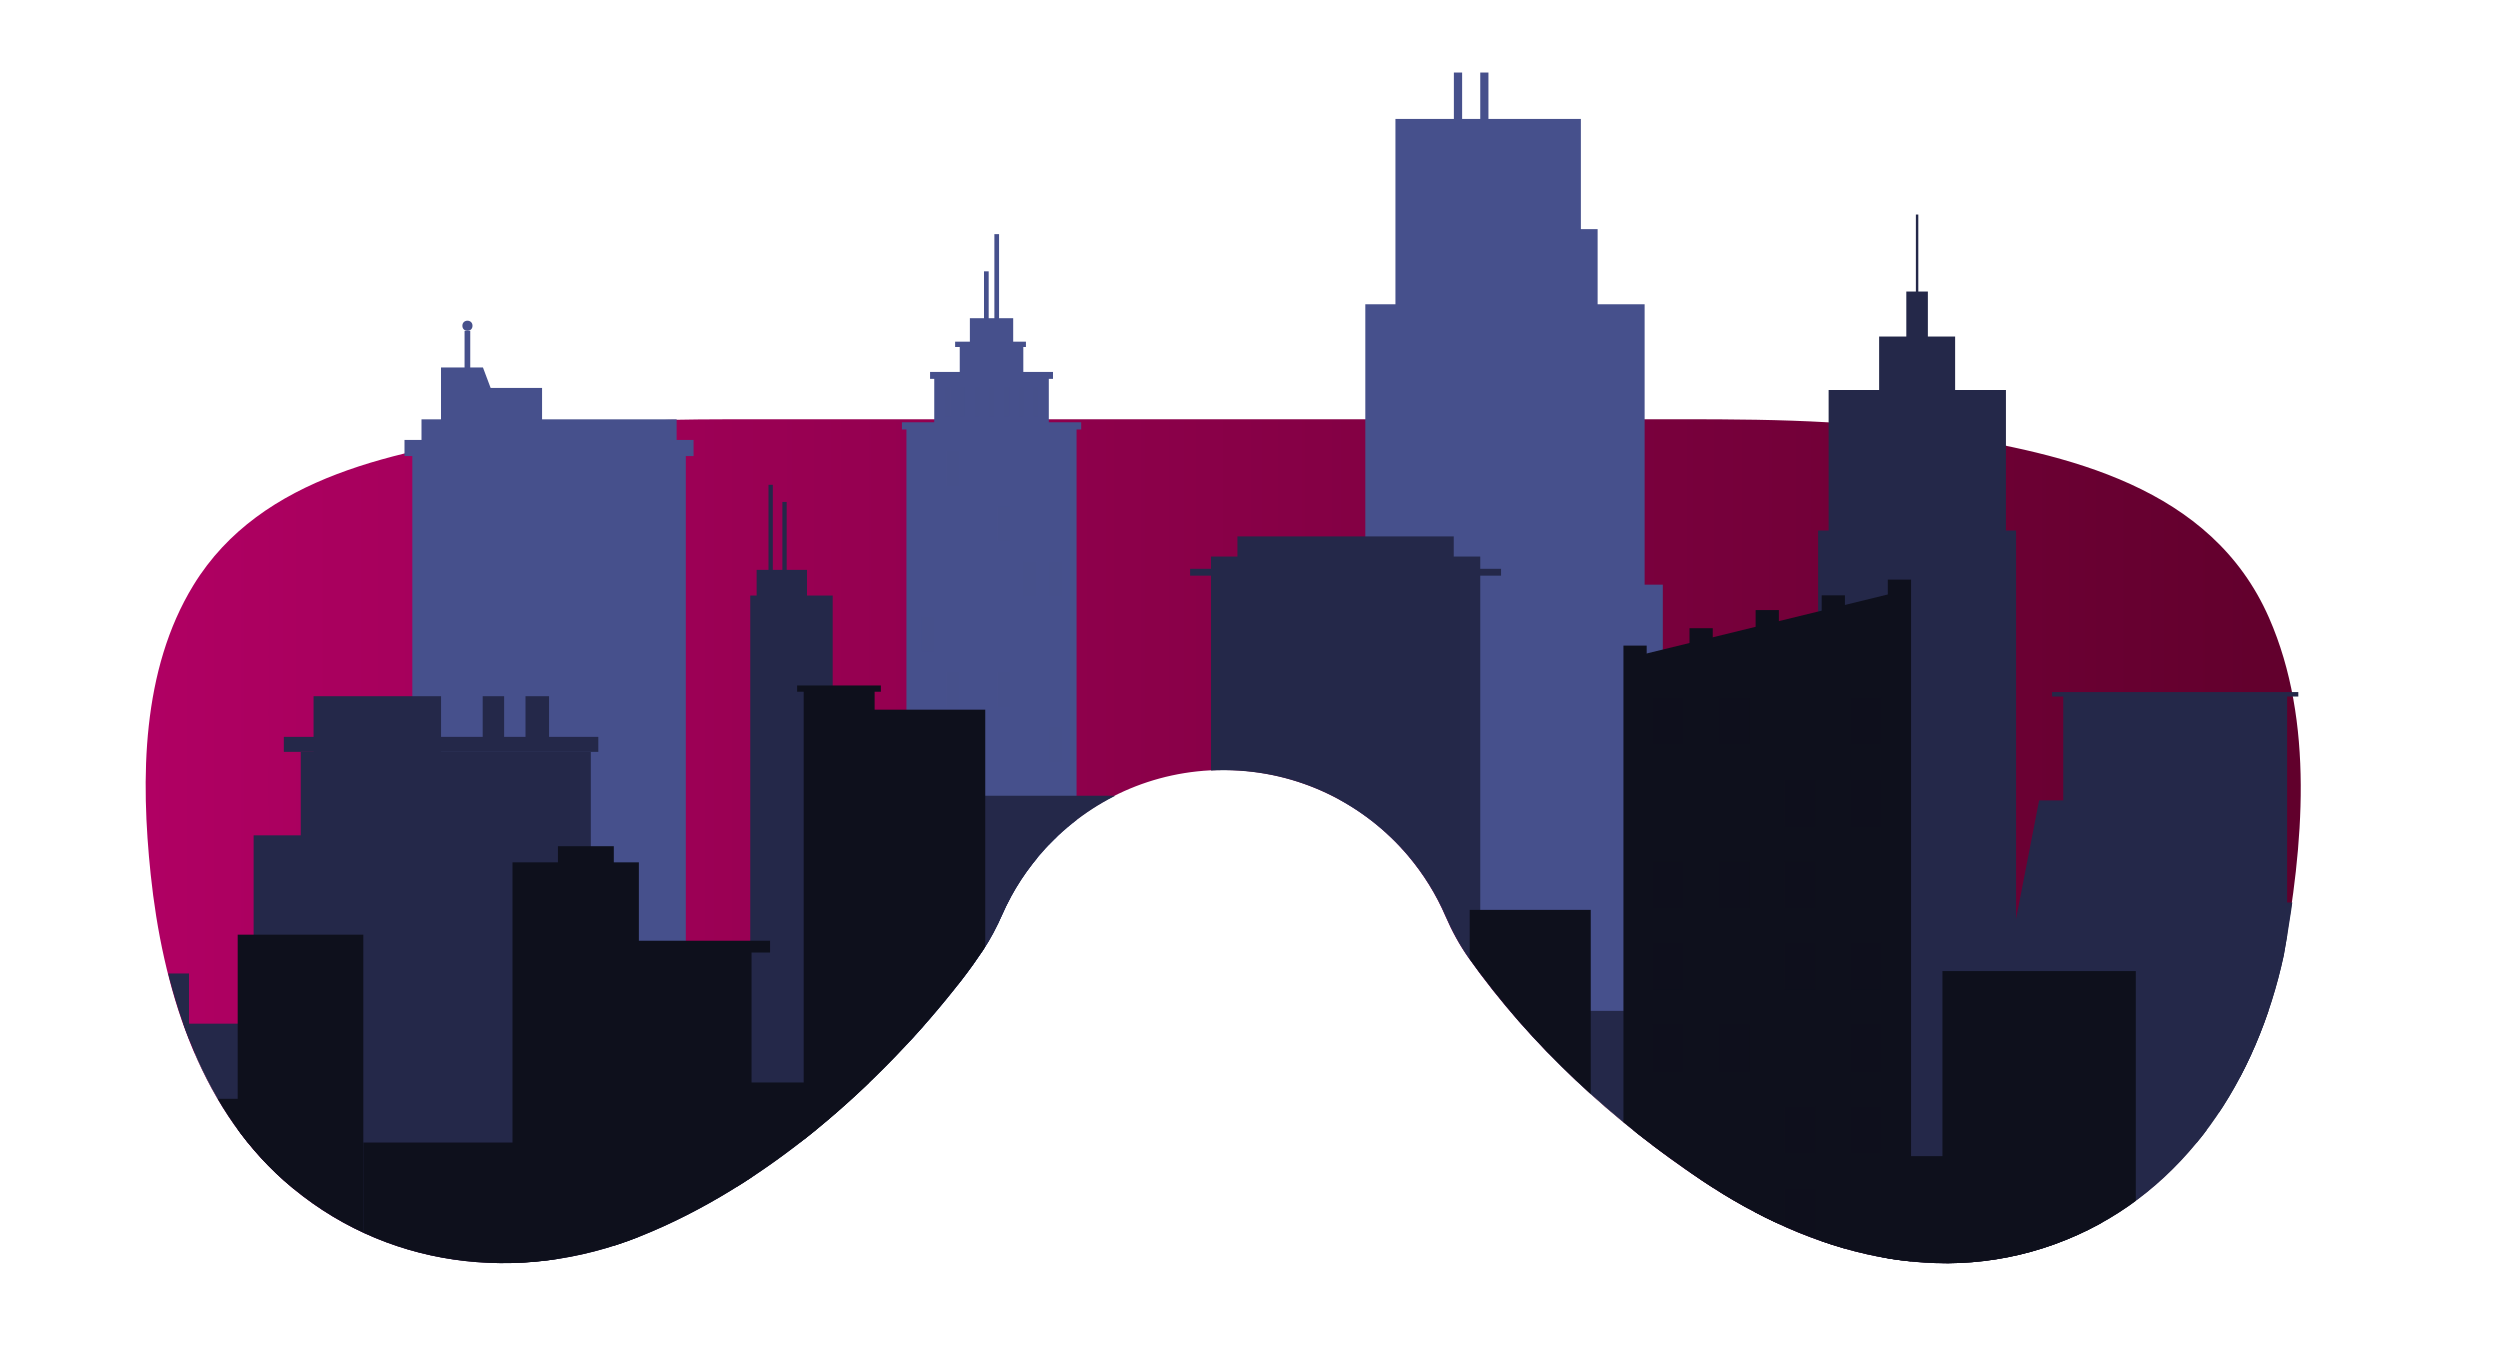 <?xml version="1.0" encoding="utf-8"?>
<!-- Generator: Adobe Illustrator 21.0.0, SVG Export Plug-In . SVG Version: 6.00 Build 0)  -->
<svg version="1.1" id="Layer_1" xmlns="http://www.w3.org/2000/svg" xmlns:xlink="http://www.w3.org/1999/xlink" x="0px" y="0px"
	 viewBox="0 0 4000 2153" style="enable-background:new 0 0 4000 2153;" xml:space="preserve">
<style type="text/css">
	.st0{fill:none;stroke:#000000;stroke-width:5;stroke-miterlimit:10;}
	.st1{fill:url(#SVGID_1_);}
	.st2{clip-path:url(#SVGID_2_);}
	.st3{fill:#46508C;}
	.st4{opacity:0.29;fill:#46508C;}
	.st5{fill:#B5C3C2;}
	.st6{fill:#242849;}
	.st7{fill:#95A9A7;}
	.st8{fill:#0E101C;}
	.st9{opacity:0.29;fill:#0E101C;}
</style>
<path class="st0" d="M2242.3,1335.5"/>
<linearGradient id="SVGID_1_" gradientUnits="userSpaceOnUse" x1="233.127" y1="1345.824" x2="3681.203" y2="1345.824">
	<stop  offset="0" style="stop-color:#B00063"/>
	<stop  offset="1" style="stop-color:#61002C"/>
</linearGradient>
<path class="st1" d="M3653.3,1528.6c-42.6,196.8-155.9,376.8-347.6,454.7c-200.5,81.4-408.4,22.2-582.3-94.1
	c-141.5-94.5-274.2-215.8-373.7-356.5c-14.7-20.8-26.9-43.3-37-66.7c-15.1-35.1-35.3-67.5-59.5-96.3
	c-70.4-83.6-175.6-136.9-293.3-137.7c-0.9,0-1.8,0-2.8,0c-112.7,0-214.2,48.2-284.9,125.1c-28.8,31.3-52.5,67.3-69.8,106.8
	c-8.6,19.6-18.5,38.5-30.3,56.3c-10.7,16-21.9,31.8-34,47.4c-130.9,168.8-315,330.8-514.8,410.4c-193.3,77.1-410.9,51.3-569.3-89.2
	c-138.2-122.6-194.2-311.8-212.9-489.7c-16.1-153.4-14.8-327,68.4-462.8c108.5-177.3,330.7-215.1,519.8-245
	c131.8-20.8,253.4-20.5,386.7-20.5h1416.5c160.8,0,310.5-1.6,469.3,23.3c206.2,32.3,436.5,84.4,528.6,294.3
	C3703.7,1155.4,3684.9,1353.9,3653.3,1528.6z"/>
<g>
	<defs>
		<path id="SVGID_3_" d="M3681.8,1232.2h-0.4c3.1,100-10.3,201.8-27.4,296.6c-42.6,196.8-155.9,376.8-347.6,454.7
			c-200.5,81.5-408.4,22.2-582.3-94.1c-141.5-94.5-274.2-215.8-373.7-356.5c-14.7-20.8-26.9-43.3-37-66.6
			c-15.1-35.1-35.3-67.5-59.5-96.3c-70.5-83.6-175.7-136.9-293.3-137.7h-2.8c-112.7,0-214.2,48.2-284.9,125.1
			c-28.8,31.3-52.5,67.3-69.8,106.8c-8.6,19.6-18.5,38.6-30.4,56.3c-10.7,16-21.9,31.8-34,47.4c-130.9,168.8-315,330.8-514.8,410.4
			c-193.3,77.1-410.9,51.3-569.3-89.2c-138.2-122.6-194.2-311.8-212.9-489.7c-5.7-54-9.2-110.6-7.7-167.1h-0.3V116h3448.1V1232.2z"
			/>
	</defs>
	<clipPath id="SVGID_2_">
		<use xlink:href="#SVGID_3_"  style="overflow:visible;"/>
	</clipPath>
	<g class="st2">
		<g>
			<g>
				<rect x="1450.3" y="678.4" class="st3" width="272.2" height="1083.7"/>
				<rect x="1494.8" y="600.7" class="st3" width="183.3" height="455.4"/>
				<rect x="1535.6" y="551.4" class="st3" width="101.7" height="252.6"/>
				<polygon class="st3" points="1621.1,681.2 1551.8,681.2 1551.8,509.1 1576.8,509.1 1601.6,509.1 1621.1,509.1 				"/>
				<g>
					<polygon class="st3" points="1581.9,606.3 1574.4,606.3 1574.4,434.1 1577.1,434.1 1579.8,434.1 1581.9,434.1 					"/>
					<polygon class="st3" points="1598.5,546.7 1591,546.7 1591,374.6 1593.7,374.6 1596.4,374.6 1598.5,374.6 					"/>
				</g>
				<rect x="1443.1" y="675.6" class="st3" width="286.8" height="11.5"/>
				<rect x="1488.1" y="595.1" class="st3" width="196.7" height="11.1"/>
				<rect x="1528.2" y="546.7" class="st3" width="113.3" height="8.5"/>
				<rect x="1511.7" y="619.2" class="st4" width="8.5" height="47.7"/>
				<rect x="1535.3" y="619.2" class="st4" width="8.5" height="47.7"/>
				<rect x="1558.8" y="619.2" class="st4" width="8.5" height="47.7"/>
				<rect x="1582.4" y="619.2" class="st4" width="8.5" height="47.7"/>
				<rect x="1606" y="619.2" class="st4" width="8.5" height="47.7"/>
				<rect x="1629.6" y="619.2" class="st4" width="8.5" height="47.7"/>
				<rect x="1653.1" y="619.2" class="st4" width="8.5" height="47.7"/>
				<rect x="1474.2" y="721.6" class="st3" width="20.6" height="56.6"/>
				<rect x="1515" y="721.6" class="st4" width="20.6" height="56.6"/>
				<rect x="1555.8" y="721.6" class="st3" width="20.6" height="56.6"/>
				<rect x="1596.6" y="721.6" class="st3" width="20.6" height="56.6"/>
				<rect x="1637.3" y="721.6" class="st3" width="20.6" height="56.6"/>
				<rect x="1678.1" y="721.6" class="st3" width="20.6" height="56.6"/>
				<rect x="1474.2" y="809.8" class="st3" width="20.6" height="56.6"/>
				<rect x="1515" y="809.8" class="st3" width="20.6" height="56.6"/>
				<rect x="1555.8" y="809.8" class="st3" width="20.6" height="56.6"/>
				<rect x="1596.6" y="809.8" class="st4" width="20.6" height="56.6"/>
				<rect x="1637.3" y="809.8" class="st3" width="20.6" height="56.6"/>
				<rect x="1678.1" y="809.8" class="st3" width="20.6" height="56.6"/>
				<rect x="1474.2" y="898.1" class="st3" width="20.6" height="56.6"/>
				<rect x="1515" y="898.1" class="st3" width="20.6" height="56.6"/>
				<rect x="1555.8" y="898.1" class="st3" width="20.6" height="56.6"/>
				<rect x="1596.6" y="898.1" class="st3" width="20.6" height="56.6"/>
				<rect x="1637.3" y="898.1" class="st4" width="20.6" height="56.6"/>
				<rect x="1678.1" y="898.1" class="st4" width="20.6" height="56.6"/>
				<rect x="1474.2" y="986.3" class="st4" width="20.6" height="56.6"/>
				<rect x="1515" y="986.3" class="st3" width="20.6" height="56.6"/>
				<rect x="1555.8" y="986.3" class="st3" width="20.6" height="56.6"/>
				<rect x="1596.6" y="986.3" class="st3" width="20.6" height="56.6"/>
				<rect x="1637.3" y="986.3" class="st3" width="20.6" height="56.6"/>
				<rect x="1678.1" y="986.3" class="st3" width="20.6" height="56.6"/>
				<rect x="1474.2" y="1074.6" class="st3" width="20.6" height="56.6"/>
				<rect x="1515" y="1074.6" class="st4" width="20.6" height="56.6"/>
				<rect x="1555.8" y="1074.6" class="st3" width="20.6" height="56.6"/>
				<rect x="1596.6" y="1074.6" class="st4" width="20.6" height="56.6"/>
				<rect x="1637.3" y="1074.6" class="st3" width="20.6" height="56.6"/>
				<rect x="1678.1" y="1074.6" class="st3" width="20.6" height="56.6"/>
				<rect x="1474.2" y="1162.8" class="st3" width="20.6" height="56.6"/>
				<rect x="1515" y="1162.8" class="st3" width="20.6" height="56.6"/>
				<rect x="1555.8" y="1162.8" class="st3" width="20.6" height="56.6"/>
				<rect x="1596.6" y="1162.8" class="st3" width="20.6" height="56.6"/>
				<rect x="1637.3" y="1162.8" class="st3" width="20.6" height="56.6"/>
				<rect x="1678.1" y="1162.8" class="st4" width="20.6" height="56.6"/>
				<rect x="1474.2" y="1251.1" class="st3" width="20.6" height="56.6"/>
				<rect x="1515" y="1251.1" class="st4" width="20.6" height="56.6"/>
				<rect x="1555.8" y="1251.1" class="st4" width="20.6" height="56.6"/>
				<rect x="1596.6" y="1251.1" class="st3" width="20.6" height="56.6"/>
				<rect x="1637.3" y="1251.1" class="st3" width="20.6" height="56.6"/>
				<rect x="1678.1" y="1251.1" class="st3" width="20.6" height="56.6"/>
				<rect x="1474.2" y="1339.3" class="st3" width="20.6" height="56.6"/>
				<rect x="1515" y="1339.3" class="st3" width="20.6" height="56.6"/>
				<rect x="1555.8" y="1339.3" class="st3" width="20.6" height="56.6"/>
				<rect x="1596.6" y="1339.3" class="st3" width="20.6" height="56.6"/>
				<rect x="1637.3" y="1339.3" class="st4" width="20.6" height="56.6"/>
				<rect x="1678.1" y="1339.3" class="st3" width="20.6" height="56.6"/>
				<rect x="1474.2" y="1427.5" class="st3" width="20.6" height="56.6"/>
				<rect x="1515" y="1427.5" class="st4" width="20.6" height="56.6"/>
				<rect x="1555.8" y="1427.5" class="st3" width="20.6" height="56.6"/>
				<rect x="1596.6" y="1427.5" class="st3" width="20.6" height="56.6"/>
				<rect x="1637.3" y="1427.5" class="st3" width="20.6" height="56.6"/>
				<rect x="1678.1" y="1427.5" class="st3" width="20.6" height="56.6"/>
				<rect x="1474.2" y="1515.8" class="st3" width="20.6" height="56.6"/>
				<rect x="1515" y="1515.8" class="st3" width="20.6" height="56.6"/>
				<rect x="1555.8" y="1515.8" class="st3" width="20.6" height="56.6"/>
				<rect x="1596.6" y="1515.8" class="st4" width="20.6" height="56.6"/>
				<rect x="1637.3" y="1515.8" class="st3" width="20.6" height="56.6"/>
				<rect x="1678.1" y="1515.8" class="st4" width="20.6" height="56.6"/>
				<rect x="1474.2" y="1604" class="st4" width="20.6" height="56.6"/>
				<rect x="1515" y="1604" class="st3" width="20.6" height="56.6"/>
				<rect x="1555.8" y="1604" class="st4" width="20.6" height="56.6"/>
				<rect x="1596.6" y="1604" class="st3" width="20.6" height="56.6"/>
				<rect x="1637.3" y="1604" class="st3" width="20.6" height="56.6"/>
				<rect x="1678.1" y="1604" class="st3" width="20.6" height="56.6"/>
			</g>
			<g>
				<rect x="659.7" y="719.6" class="st3" width="437.6" height="912.9"/>
				<rect x="647.2" y="703.9" class="st3" width="462.5" height="25.8"/>
				<rect x="674.4" y="670.9" class="st3" width="408.2" height="122.6"/>
				<rect x="705.6" y="620.7" class="st3" width="161.7" height="134"/>
				<polygon class="st3" points="799.2,658.5 705.6,658.5 705.6,587.9 772.7,587.9 				"/>
				<rect x="743.3" y="529.4" class="st3" width="9.1" height="157.1"/>
				<circle class="st3" cx="747.9" cy="521.2" r="8.1"/>
			</g>
			<polygon class="st5" points="4721.4,1702 4242.4,1702 4182.6,359.8 4721.4,471.6 			"/>
			<polygon class="st3" points="2631.4,935.5 2631.4,486.8 2556.2,486.8 2556.2,366.6 2529.4,366.6 2529.4,190.3 2381.5,190.3 
				2381.5,60.7 2368.4,60.7 2368.4,190.3 2339.4,190.3 2339.4,28.1 2326.2,28.1 2326.2,190.3 2232.7,190.3 2232.7,486.8 
				2184.5,486.8 2184.5,935.5 2143.1,935.5 2143.1,1752.8 2660.5,1752.8 2660.5,935.5 			"/>
		</g>
		<rect x="48" y="1685.3" class="st5" width="5723.8" height="136.1"/>
		<polygon class="st6" points="3417.3,1788.1 3163.8,1788.1 3262.6,1280.6 3417.3,1280.6 		"/>
		<g>
			<rect x="-157.3" y="1807.9" class="st6" width="6009.8" height="214.7"/>
			<polygon class="st6" points="3209.5,848.9 3209.5,624 3128.2,624 3128.2,538.4 3084.6,538.4 3084.6,466.5 3069.3,466.5 
				3069.3,343.2 3065.4,343.2 3065.4,466.5 3050.1,466.5 3050.1,538.4 3006.6,538.4 3006.6,624 2925.8,624 2925.8,848.9 2909,848.9 
				2909,1257.2 2783.8,1257.2 2783.8,1722.7 2909,1722.7 3034.2,1722.7 3225.7,1722.7 3225.7,848.9 			"/>
			<polygon class="st6" points="3677.3,1107.3 3283.3,1107.3 3283.3,1114.4 3301.2,1114.4 3301.2,1780.5 3659.4,1780.5 
				3659.4,1114.4 3677.3,1114.4 			"/>
			<rect x="1531.8" y="1273.2" class="st6" width="349.3" height="554.9"/>
			<rect x="878.5" y="1557.5" class="st6" width="600.6" height="270.6"/>
			<rect x="1200.4" y="952.9" class="st6" width="131.9" height="664.5"/>
			<rect x="1229.6" y="775.7" class="st6" width="6.9" height="361.3"/>
			<rect x="1251.8" y="803.1" class="st6" width="6.9" height="361.3"/>
			<rect x="1210.6" y="911.8" class="st6" width="80.6" height="89.1"/>
			<rect x="1455.6" y="1372.5" class="st6" width="229.5" height="455.5"/>
			<rect x="1937.6" y="890.4" class="st6" width="430.8" height="937.6"/>
			<rect x="1979.9" y="858.2" class="st6" width="346.1" height="156.2"/>
			<rect x="1904.2" y="910.1" class="st6" width="497.5" height="11"/>
			<rect x="1859.6" y="1354.5" class="st6" width="203" height="473.5"/>
			<rect x="405.8" y="1336.5" class="st6" width="232.9" height="491.5"/>
			<g>
				<rect x="481.2" y="1203" class="st6" width="464.1" height="625.1"/>
				<rect x="454.1" y="1179" class="st6" width="503.2" height="24"/>
				<rect x="501.7" y="1113.9" class="st6" width="204" height="126.7"/>
				<rect x="772.3" y="1113.9" class="st6" width="34.3" height="77.1"/>
				<rect x="840.8" y="1113.9" class="st6" width="37.7" height="77.1"/>
			</g>
			<rect x="279.1" y="1637.9" class="st6" width="243.2" height="190.1"/>
			<rect x="187.3" y="1557.5" class="st6" width="115.1" height="270.6"/>
			<rect x="48" y="1733" class="st6" width="196.8" height="95"/>
			<rect x="2326.1" y="1617.4" class="st6" width="2425" height="210.6"/>
			<path class="st7" d="M4557.4,1034.3c-15.3,0-27.8,11.7-29,26.7l-34.1-1.1c0.1-3.3,0.1-6.7,0.1-10c0-42.5-7.3-83.8-21.4-122.6
				l28.5-10.5c4.5,10.3,14.8,17.6,26.7,17.6c16.1,0,29.1-13,29.1-29.1c0-16.1-13-29.1-29.1-29.1c-16.1,0-29.1,13-29.1,29.1
				c0,3,0.4,5.8,1.3,8.5l-28.5,10.5c-16.2-43.6-41-83.8-73.5-118.7l22.3-20.9c5.2,5,12.3,8.1,20.1,8.1c16.1,0,29.1-13,29.1-29.1
				s-13-29.1-29.1-29.1c-16.1,0-29.1,13-29.1,29.1c0,7.1,2.6,13.6,6.8,18.7l-22.3,20.9c-2.3-2.4-4.6-4.8-7-7.2
				c-33.8-33.8-73.1-60-115.9-77.8l12.3-29.9c2.8,0.9,5.7,1.4,8.8,1.4c16.1,0,29.1-13,29.1-29.1c0-16.1-13-29.1-29.1-29.1
				s-29.1,13-29.1,29.1c0,11.9,7.1,22.1,17.3,26.6l-12.2,29.8c-38.3-15.5-79.4-24.4-121.7-25.9l1.3-40.8c0.3,0,0.6,0,0.9,0
				c16.1,0,29.1-13,29.1-29.1s-13-29.1-29.1-29.1c-16.1,0-29.1,13-29.1,29.1c0,14.7,10.9,26.8,25,28.8l-1.3,41
				c-3.3-0.1-6.7-0.1-10-0.1c-40.8,0-80.5,6.7-117.9,19.7l-11.7-33.3c10.6-4.4,18.1-14.8,18.1-27c0-16.1-13-29.1-29.1-29.1
				s-29.1,13-29.1,29.1s13,29.1,29.1,29.1c2.8,0,5.5-0.4,8-1.1l11.8,33.3c-45.4,16.2-87.3,41.6-123.4,75.2l-21.3-22.7
				c4.8-5.2,7.7-12.1,7.7-19.7c0-16.1-13-29.1-29.1-29.1c-16.1,0-29.1,13-29.1,29.1c0,16.1,13,29.1,29.1,29.1c7.3,0,14-2.7,19.1-7.2
				l21.3,22.7c-2.4,2.3-4.8,4.6-7.2,7c-30,30-54.1,64.5-71.6,101.9l-27.1-12.5c1-2.9,1.5-6,1.5-9.3c0-16.1-13-29.1-29.1-29.1
				s-29.1,13-29.1,29.1s13,29.1,29.1,29.1c11.7,0,21.8-6.9,26.4-16.8l26.9,12.4c-19.3,42.3-30.3,88.2-32,135.8l-34.7-1.1
				c-0.4-15.7-13.3-28.3-29.1-28.3c-16.1,0-29.1,13-29.1,29.1c0,16.1,13,29.1,29.1,29.1c15.3,0,27.8-11.8,29-26.7l34.7,1.1
				c-0.1,3.3-0.1,6.7-0.1,10c0,42.5,7.3,83.8,21.4,122.6l-28.5,10.5c-4.5-10.3-14.8-17.6-26.7-17.6c-16.1,0-29.1,13-29.1,29.1
				c0,16.1,13,29.1,29.1,29.1c16.1,0,29.1-13,29.1-29.1c0-3-0.4-5.8-1.3-8.5l28.5-10.5c16.2,43.6,41,83.8,73.5,118.7l-22.3,20.9
				c-5.2-5-12.3-8.1-20.1-8.1c-16.1,0-29.1,13-29.1,29.1c0,16.1,13,29.1,29.1,29.1c16.1,0,29.1-13,29.1-29.1
				c0-7.1-2.6-13.6-6.8-18.7l22.3-20.9c2.3,2.4,4.6,4.8,7,7.2c22.8,22.8,48,42.1,75.2,57.7l-175.7,323.9h-31.5v9.3h-15.4v18.4h802.9
				v-18.4h-15.4v-9.3h-31.5L4314,1361.5c23.4-13.5,45.4-29.7,65.6-48.5l28.5,30.4c-6.1,5.3-10,13.2-10,21.9
				c0,16.1,13,29.1,29.1,29.1s29.1-13,29.1-29.1c0-16.1-13-29.1-29.1-29.1c-6.2,0-11.9,1.9-16.6,5.2l-28.7-30.6
				c2.4-2.3,4.8-4.6,7.2-7c30-30,54.1-64.5,71.6-101.9l31.7,14.6c-0.6,2.3-0.9,4.7-0.9,7.1c0,16.1,13,29.1,29.1,29.1
				c16.1,0,29.1-13,29.1-29.1c0-16.1-13-29.1-29.1-29.1c-12.5,0-23.1,7.9-27.3,18.9l-31.3-14.5c19.3-42.3,30.3-88.2,32-135.8
				l34.1,1.1c0.4,15.7,13.3,28.4,29.1,28.4c16.1,0,29.1-13,29.1-29.1C4586.6,1047.4,4573.5,1034.3,4557.4,1034.3z M4484.7,1049.8
				c0,3.3,0,6.5-0.1,9.7l-100.5-3.3c0.1-2.1,0.1-4.3,0.1-6.5c0-29.6-5.2-58.1-14.8-84.4l94.6-34.8
				C4477.6,968.3,4484.7,1008.5,4484.7,1049.8z M4379.2,1056.2l-224.3-7.3c-0.1-1.5-0.3-2.9-0.7-4.2l210.6-77.5
				c9.4,25.9,14.5,53.7,14.5,82.8C4379.2,1052,4379.2,1054.1,4379.2,1056.2z M3891.5,1043.5l224.3,7.3c0.1,1.5,0.3,2.9,0.7,4.2
				l-210.6,77.5c-9.4-25.9-14.5-53.7-14.5-82.8C3891.4,1047.7,3891.4,1045.6,3891.5,1043.5z M4150.7,1037.7l163.7-153.3
				c21.2,22.9,38.1,50,49.3,79.7l-210.6,77.5C4152.4,1040.2,4151.6,1038.9,4150.7,1037.7z M4148.4,1035.3c-1.3-1.1-2.7-2.1-4.2-2.9
				l85.2-207.6c31.4,13.2,59.5,32.8,82.6,57.1L4148.4,1035.3z M4141.2,1031.2c-1.2-0.4-2.4-0.6-3.7-0.8l7.3-224.3
				c28.7,1.1,56.2,7.2,81.6,17.5L4141.2,1031.2z M4134.3,1030.3c-1.4,0.1-2.7,0.3-4,0.6l-74.6-211.6c24.9-8.6,51.7-13.3,79.6-13.3
				c2.1,0,4.2,0,6.3,0.1L4134.3,1030.3z M4127.3,1032c-1.5,0.7-2.9,1.5-4.1,2.5l-153.3-163.6c23.8-22,51.9-39.3,82.9-50.5
				L4127.3,1032z M4120.8,1036.7c-1,1.1-1.8,2.2-2.5,3.5l-203.7-94c13-27.6,31-52.3,52.9-73.1L4120.8,1036.7z M4116.9,1043.1
				c-0.5,1.4-0.9,2.9-1,4.5l-224.3-7.3c1.3-32.4,8.8-63.2,21.6-91.2L4116.9,1043.1z M4117.5,1058.1c0.5,1.1,1.2,2.2,1.9,3.2
				l-1.3,2.5l-161.8,151.6c-21.2-22.9-38.1-50-49.3-79.7L4117.5,1058.1z M4113.2,1072.8L4011.6,1260c-19.6-11.6-37.5-25.8-53.1-42.3
				L4113.2,1072.8z M4124.2,1066c0.7,0.5,1.4,0.9,2.2,1.3l-85.2,207.6c-8.2-3.4-16.2-7.3-23.9-11.6L4124.2,1066z M4129.4,1068.5
				c1.2,0.4,2.4,0.6,3.7,0.8l-7.3,224.3c-28.7-1.1-56.2-7.2-81.6-17.5L4129.4,1068.5z M4135.3,1293.8c-2.1,0-4.2,0-6.3-0.1
				l7.3-224.3c1.4-0.1,2.7-0.3,4-0.6l74.6,211.6C4189.9,1289.1,4163.2,1293.8,4135.3,1293.8z M4143.3,1067.7
				c1.1-0.5,2.1-1.1,3.1-1.7l107,197.2c-11.3,6.3-23.1,11.7-35.5,16.1L4143.3,1067.7z M4161.3,1080l139.5,148.9
				c-12.8,11.8-26.8,22.3-41.8,31.2L4161.3,1080z M4155.2,1068.7l-4-7.4c0.4-0.6,0.8-1.2,1.2-1.8l203.7,94
				c-13,27.6-31,52.3-52.9,73.1L4155.2,1068.7z M4153.7,1056.6c0.5-1.4,0.9-2.9,1-4.5l224.3,7.3c-1.3,32.4-8.8,63.2-21.6,91.2
				L4153.7,1056.6z M4039.3,1279.4l-38.3,93.2c-11.7-4.9-23.1-10.4-34.2-16.5l48.1-88.6C4022.8,1271.9,4030.9,1275.8,4039.3,1279.4z
				 M4042.3,1280.6c25.9,10.5,54,16.7,83.3,17.8l-3.3,100.6c-41.2-1.5-81.1-10.1-118.3-25.2L4042.3,1280.6z M4128.8,1298.5
				c2.1,0.1,4.3,0.1,6.5,0.1c28.4,0,55.7-4.8,81.2-13.6l33.5,95c-36.4,12.6-75,19.2-114.7,19.2c-3.3,0-6.5,0-9.7-0.1L4128.8,1298.5z
				 M4219.5,1283.9c12.6-4.5,24.6-10,36.2-16.4l48.1,88.6c-16.3,9-33.2,16.6-50.7,22.9L4219.5,1283.9z M4462.8,927.6l-94.6,34.8
				c-11.4-30.4-28.7-57.9-50.3-81.4l73.5-68.9C4422.9,846.1,4447,885.2,4462.8,927.6z M4382.4,802.8c2.3,2.3,4.6,4.6,6.8,7
				l-73.5,68.9c-23.6-24.9-52.3-44.8-84.3-58.3l38.3-93.2C4311.2,744.4,4349.5,769.9,4382.4,802.8z M4266.6,725.9l-38.3,93.2
				c-25.9-10.5-54-16.7-83.3-17.8l3.3-100.6C4189.4,702.2,4229.3,710.8,4266.6,725.9z M4135.3,700.5c3.3,0,6.5,0,9.7,0.1l-3.3,100.5
				c-2.1-0.1-4.3-0.1-6.5-0.1c-28.4,0-55.7,4.8-81.2,13.6l-33.5-95C4057,707,4095.7,700.5,4135.3,700.5z M4017.6,720.7l33.5,95
				c-31.7,11.4-60.4,29.1-84.6,51.5l-68.9-73.5C3932.7,761.1,3973.5,736.5,4017.6,720.7z M3888.3,802.8c2.3-2.3,4.6-4.6,7-6.8
				l68.9,73.5c-22.3,21.2-40.7,46.5-54,74.6l-91.5-42.2C3835.6,865.5,3859,832,3888.3,802.8z M3817.3,904.8l91.5,42.2
				c-13,28.6-20.8,60-22,93.1l-100.6-3.3C3787.8,990.6,3798.5,945.9,3817.3,904.8z M3785.9,1049.8c0-3.3,0-6.5,0.1-9.7l100.5,3.3
				c-0.1,2.1-0.1,4.3-0.1,6.5c0,29.6,5.2,58.1,14.8,84.4l-94.6,34.8C3793.1,1131.4,3785.9,1091.2,3785.9,1049.8z M3807.8,1172.1
				l94.6-34.8c11.4,30.4,28.7,57.9,50.3,81.4l-73.5,68.9C3847.7,1253.6,3823.6,1214.5,3807.8,1172.1z M3888.3,1296.9
				c-2.3-2.3-4.6-4.6-6.8-7l73.5-68.9c16,16.8,34.3,31.4,54.3,43.2l-48.1,88.6C3934.9,1337.7,3910.3,1319,3888.3,1296.9z
				 M4482.4,1685.3h-694.2l174-320.7c11.4,6.3,23.1,11.9,35.1,16.9l-12.3,29.9c-2.8-0.9-5.7-1.4-8.8-1.4c-16.1,0-29.1,13-29.1,29.1
				c0,16.1,13,29.1,29.1,29.1s29.1-13,29.1-29.1c0-11.9-7.1-22.1-17.3-26.6l12.2-29.8c38.3,15.5,79.4,24.4,121.7,25.9l-1,30.6
				c-15.8,0.4-28.5,13.3-28.5,29.1c0,16.1,13,29.1,29.1,29.1c16.1,0,29.1-13,29.1-29.1c0-15.2-11.7-27.7-26.6-29l1-30.6
				c3.3,0.1,6.7,0.1,10,0.1c40.8,0,80.5-6.7,117.9-19.7l10.5,29.7c-9.9,4.7-16.8,14.7-16.8,26.4c0,16.1,13,29.1,29.1,29.1
				c16.1,0,29.1-13,29.1-29.1c0-16.1-13-29.1-29.1-29.1c-3.3,0-6.4,0.5-9.3,1.5l-10.4-29.6c18-6.4,35.4-14.3,52.1-23.5
				L4482.4,1685.3z M4309.4,1352.9l-48.1-88.6c15.4-9.1,29.8-19.8,42.8-31.9l68.9,73.5C4353.4,1324.1,4332.1,1339.8,4309.4,1352.9z
				 M4382.4,1296.9c-2.3,2.3-4.6,4.6-7,6.8l-68.9-73.5c22.3-21.2,40.7-46.5,54-74.6l91.5,42.2
				C4435,1234.2,4411.6,1267.7,4382.4,1296.9z M4453.4,1194.9l-91.5-42.2c13-28.6,20.8-60,22-93.1l100.6,3.3
				C4482.8,1109.1,4472.1,1153.8,4453.4,1194.9z"/>
			<rect x="4627.7" y="1279.4" class="st7" width="374.5" height="548.7"/>
			<rect x="4947.4" y="1492.7" class="st7" width="374.5" height="332.3"/>
			<rect x="3495.2" y="1443.9" class="st6" width="210.1" height="278.8"/>
			<rect x="4815" y="757.6" class="st7" width="264.9" height="1070.5"/>
			<polygon class="st7" points="5516,1828 5166.6,1828 5166.6,1203 5431.5,1203 			"/>
			<rect x="5363" y="1685.3" class="st7" width="306" height="142.7"/>
			<rect x="5011.3" y="533.9" class="st7" width="9.1" height="290.9"/>
			<rect x="5042.2" y="596.4" class="st7" width="9.1" height="290.9"/>
			<rect x="4983.4" y="636.5" class="st7" width="9.1" height="290.9"/>
			<rect x="5180.3" y="1152.4" class="st7" width="125" height="98.5"/>
			<rect x="5194" y="1117.3" class="st7" width="97.6" height="55.3"/>
			<rect x="5355" y="1181.3" class="st7" width="24" height="39.8"/>
			<rect x="5387.5" y="1145" class="st7" width="34.2" height="76"/>
		</g>
		<g>
			<g>
				<polygon class="st8" points="3039,2022.5 2616.1,2022.5 2616.1,1050.1 3039,946.6 				"/>
				<rect x="2597.5" y="1033" class="st8" width="37.2" height="989.6"/>
				<rect x="2703.2" y="1005.1" class="st8" width="37.2" height="1017.5"/>
				<rect x="2809" y="976.1" class="st8" width="37.2" height="1046.4"/>
				<rect x="2914.7" y="952.5" class="st8" width="37.2" height="1070"/>
				<rect x="3020.5" y="927.4" class="st8" width="37.2" height="1095.1"/>
				<rect x="2644.3" y="1116" class="st9" width="49.3" height="75.2"/>
				<rect x="2750" y="1116" class="st9" width="49.3" height="75.2"/>
				<rect x="2855.8" y="1116" class="st8" width="49.3" height="75.2"/>
				<rect x="2961.5" y="1116" class="st9" width="49.3" height="75.2"/>
				<rect x="2644.3" y="1246.9" class="st8" width="49.3" height="75.2"/>
				<rect x="2750" y="1246.9" class="st8" width="49.3" height="75.2"/>
				<rect x="2855.8" y="1246.9" class="st9" width="49.3" height="75.2"/>
				<rect x="2961.5" y="1246.9" class="st9" width="49.3" height="75.2"/>
				<rect x="2644.3" y="1377.7" class="st9" width="49.3" height="75.2"/>
				<rect x="2750" y="1377.7" class="st9" width="49.3" height="75.2"/>
				<rect x="2855.8" y="1377.7" class="st9" width="49.3" height="75.2"/>
				<rect x="2961.5" y="1377.7" class="st8" width="49.3" height="75.2"/>
				<rect x="2644.3" y="1508.6" class="st9" width="49.3" height="75.2"/>
				<rect x="2750" y="1508.6" class="st8" width="49.3" height="75.2"/>
				<rect x="2855.8" y="1508.6" class="st9" width="49.3" height="75.2"/>
				<rect x="2961.5" y="1508.6" class="st9" width="49.3" height="75.2"/>
				<rect x="2644.3" y="1639.5" class="st9" width="49.3" height="75.1"/>
				<rect x="2750" y="1639.5" class="st9" width="49.3" height="75.1"/>
				<rect x="2855.8" y="1639.5" class="st8" width="49.3" height="75.1"/>
				<rect x="2961.5" y="1639.5" class="st9" width="49.3" height="75.1"/>
				<rect x="2644.3" y="1770.3" class="st8" width="49.3" height="75.2"/>
				<rect x="2750" y="1770.3" class="st8" width="49.3" height="75.2"/>
				<rect x="2855.8" y="1770.3" class="st9" width="49.3" height="75.2"/>
				<rect x="2961.5" y="1770.3" class="st9" width="49.3" height="75.2"/>
				<rect x="2644.3" y="1901.2" class="st9" width="49.3" height="75.2"/>
				<rect x="2750" y="1901.2" class="st8" width="49.3" height="75.2"/>
				<rect x="2855.8" y="1901.2" class="st9" width="49.3" height="75.2"/>
				<rect x="2961.5" y="1901.2" class="st8" width="49.3" height="75.2"/>
			</g>
			<polygon class="st8" points="1409.4,1096.7 1409.4,1106.8 1399.4,1106.8 1399.4,1135.5 1576.4,1135.5 1576.4,2022.5 
				1285.9,2022.5 1285.9,1181.8 1285.9,1135.5 1285.9,1106.8 1275.4,1106.8 1275.4,1096.7 			"/>
			<rect x="1904.2" y="1499.6" class="st8" width="248.8" height="523"/>
			<g>
				<rect x="820" y="1379.7" class="st8" width="202.2" height="642.9"/>
				<rect x="982.1" y="1513.6" class="st8" width="220.4" height="508.9"/>
				<rect x="892.7" y="1353.9" class="st8" width="89.4" height="76.9"/>
				<rect x="997.2" y="1505.2" class="st8" width="234.9" height="18.8"/>
			</g>
			<rect x="1178.8" y="1731.9" class="st8" width="247.1" height="290.6"/>
			<rect x="380.3" y="1495.5" class="st8" width="201" height="527"/>
			<rect x="205.9" y="1758.1" class="st8" width="264.4" height="264.4"/>
			<rect x="-85.2" y="1714.9" class="st8" width="165.4" height="307.6"/>
			<rect x="48" y="1926.2" class="st8" width="390.9" height="96.4"/>
			<rect x="-235" y="1895.1" class="st8" width="200.3" height="127.5"/>
			<rect x="581.3" y="1828" class="st8" width="311.4" height="194.5"/>
			<rect x="1494.8" y="1938.7" class="st8" width="485.1" height="83.8"/>
			<rect x="2354.9" y="1938.7" class="st8" width="485.1" height="83.8"/>
			<polygon class="st8" points="1961.1,1692.7 1776.7,1692.7 1698.7,1980.6 1961.1,1980.6 			"/>
			<rect x="2046.3" y="1273.8" class="st8" width="5.1" height="319.4"/>
			<rect x="2072" y="1381.9" class="st8" width="6.9" height="188.5"/>
			<rect x="2035.3" y="1415.3" class="st8" width="93.3" height="93.3"/>
			<rect x="2019.5" y="1408.1" class="st8" width="123.6" height="8.4"/>
			<rect x="2107.8" y="1752.8" class="st8" width="301.4" height="269.7"/>
			<rect x="2351.5" y="1455.8" class="st8" width="193.7" height="520.5"/>
			<rect x="3107.9" y="1553.7" class="st8" width="309.4" height="468.8"/>
			<rect x="3010.8" y="1849.8" class="st8" width="352.8" height="172.8"/>
			<rect x="3400.1" y="1960.7" class="st8" width="229.4" height="61.8"/>
			<rect x="3753.4" y="1849.8" class="st8" width="373" height="172.8"/>
			<g>
				
					<rect x="3902" y="1397.5" transform="matrix(-1 -1.224647e-16 1.224647e-16 -1 8268.142 3420.023)" class="st8" width="464.1" height="625.1"/>
				
					<rect x="3890" y="1373.5" transform="matrix(-1 -1.224647e-16 1.224647e-16 -1 8283.228 2770.981)" class="st8" width="503.2" height="24"/>
				
					<rect x="4141.6" y="1308.4" transform="matrix(-1 -1.224647e-16 1.224647e-16 -1 8487.18 2743.581)" class="st8" width="204" height="126.7"/>
				
					<rect x="4040.7" y="1308.4" transform="matrix(-1 -1.224647e-16 1.224647e-16 -1 8115.729 2693.919)" class="st8" width="34.3" height="77.1"/>
				
					<rect x="3968.8" y="1308.4" transform="matrix(-1 -1.224647e-16 1.224647e-16 -1 7975.303 2693.919)" class="st8" width="37.7" height="77.1"/>
			</g>
			<g>
				
					<rect x="4685.1" y="1109.7" transform="matrix(-1 -1.224647e-16 1.224647e-16 -1 9737.653 3132.209)" class="st8" width="367.4" height="912.9"/>
				
					<rect x="4674.7" y="1094" transform="matrix(-1 -1.224647e-16 1.224647e-16 -1 9737.653 2213.738)" class="st8" width="388.2" height="25.8"/>
				
					<rect x="4697.5" y="1060.9" transform="matrix(-1 -1.224647e-16 1.224647e-16 -1 9737.653 2244.521)" class="st8" width="342.7" height="122.6"/>
				
					<rect x="4878.2" y="1010.8" transform="matrix(-1 -1.224647e-16 1.224647e-16 -1 9892.166 2155.516)" class="st8" width="135.7" height="134"/>
				<polygon class="st8" points="4935.4,1048.5 5013.9,1048.5 5013.9,978 4957.6,978 				"/>
				
					<rect x="4974.7" y="919.4" transform="matrix(-1 -1.224647e-16 1.224647e-16 -1 9956.942 1995.996)" class="st8" width="7.6" height="157.1"/>
				<ellipse class="st8" cx="4978.5" cy="911.3" rx="6.8" ry="8.1"/>
			</g>
			<rect x="5002.2" y="1645.7" class="st8" width="164.4" height="376.9"/>
			<rect x="4533.9" y="1461.9" class="st8" width="187.5" height="560.6"/>
			<polygon class="st8" points="4627.7,2022.5 4363.6,2022.5 4363.6,1722.7 4586.6,1821.5 			"/>
			<rect x="5112.6" y="1859.7" class="st8" width="403.3" height="162.8"/>
			<rect x="5367" y="1372.5" class="st8" width="234.3" height="650"/>
			<rect x="5546.5" y="1901.2" class="st8" width="388.2" height="121.4"/>
			<rect x="5355" y="1360.6" class="st8" width="257" height="21.3"/>
			<rect x="5564.7" y="1268.9" class="st8" width="5.1" height="131"/>
			<rect x="5530.5" y="1285.5" class="st8" width="5.1" height="105.1"/>
			<polygon class="st8" points="5688,1617.4 5583.6,1617.4 5583.6,1915.2 5732.6,1915.2 			"/>
		</g>
	</g>
</g>
</svg>
